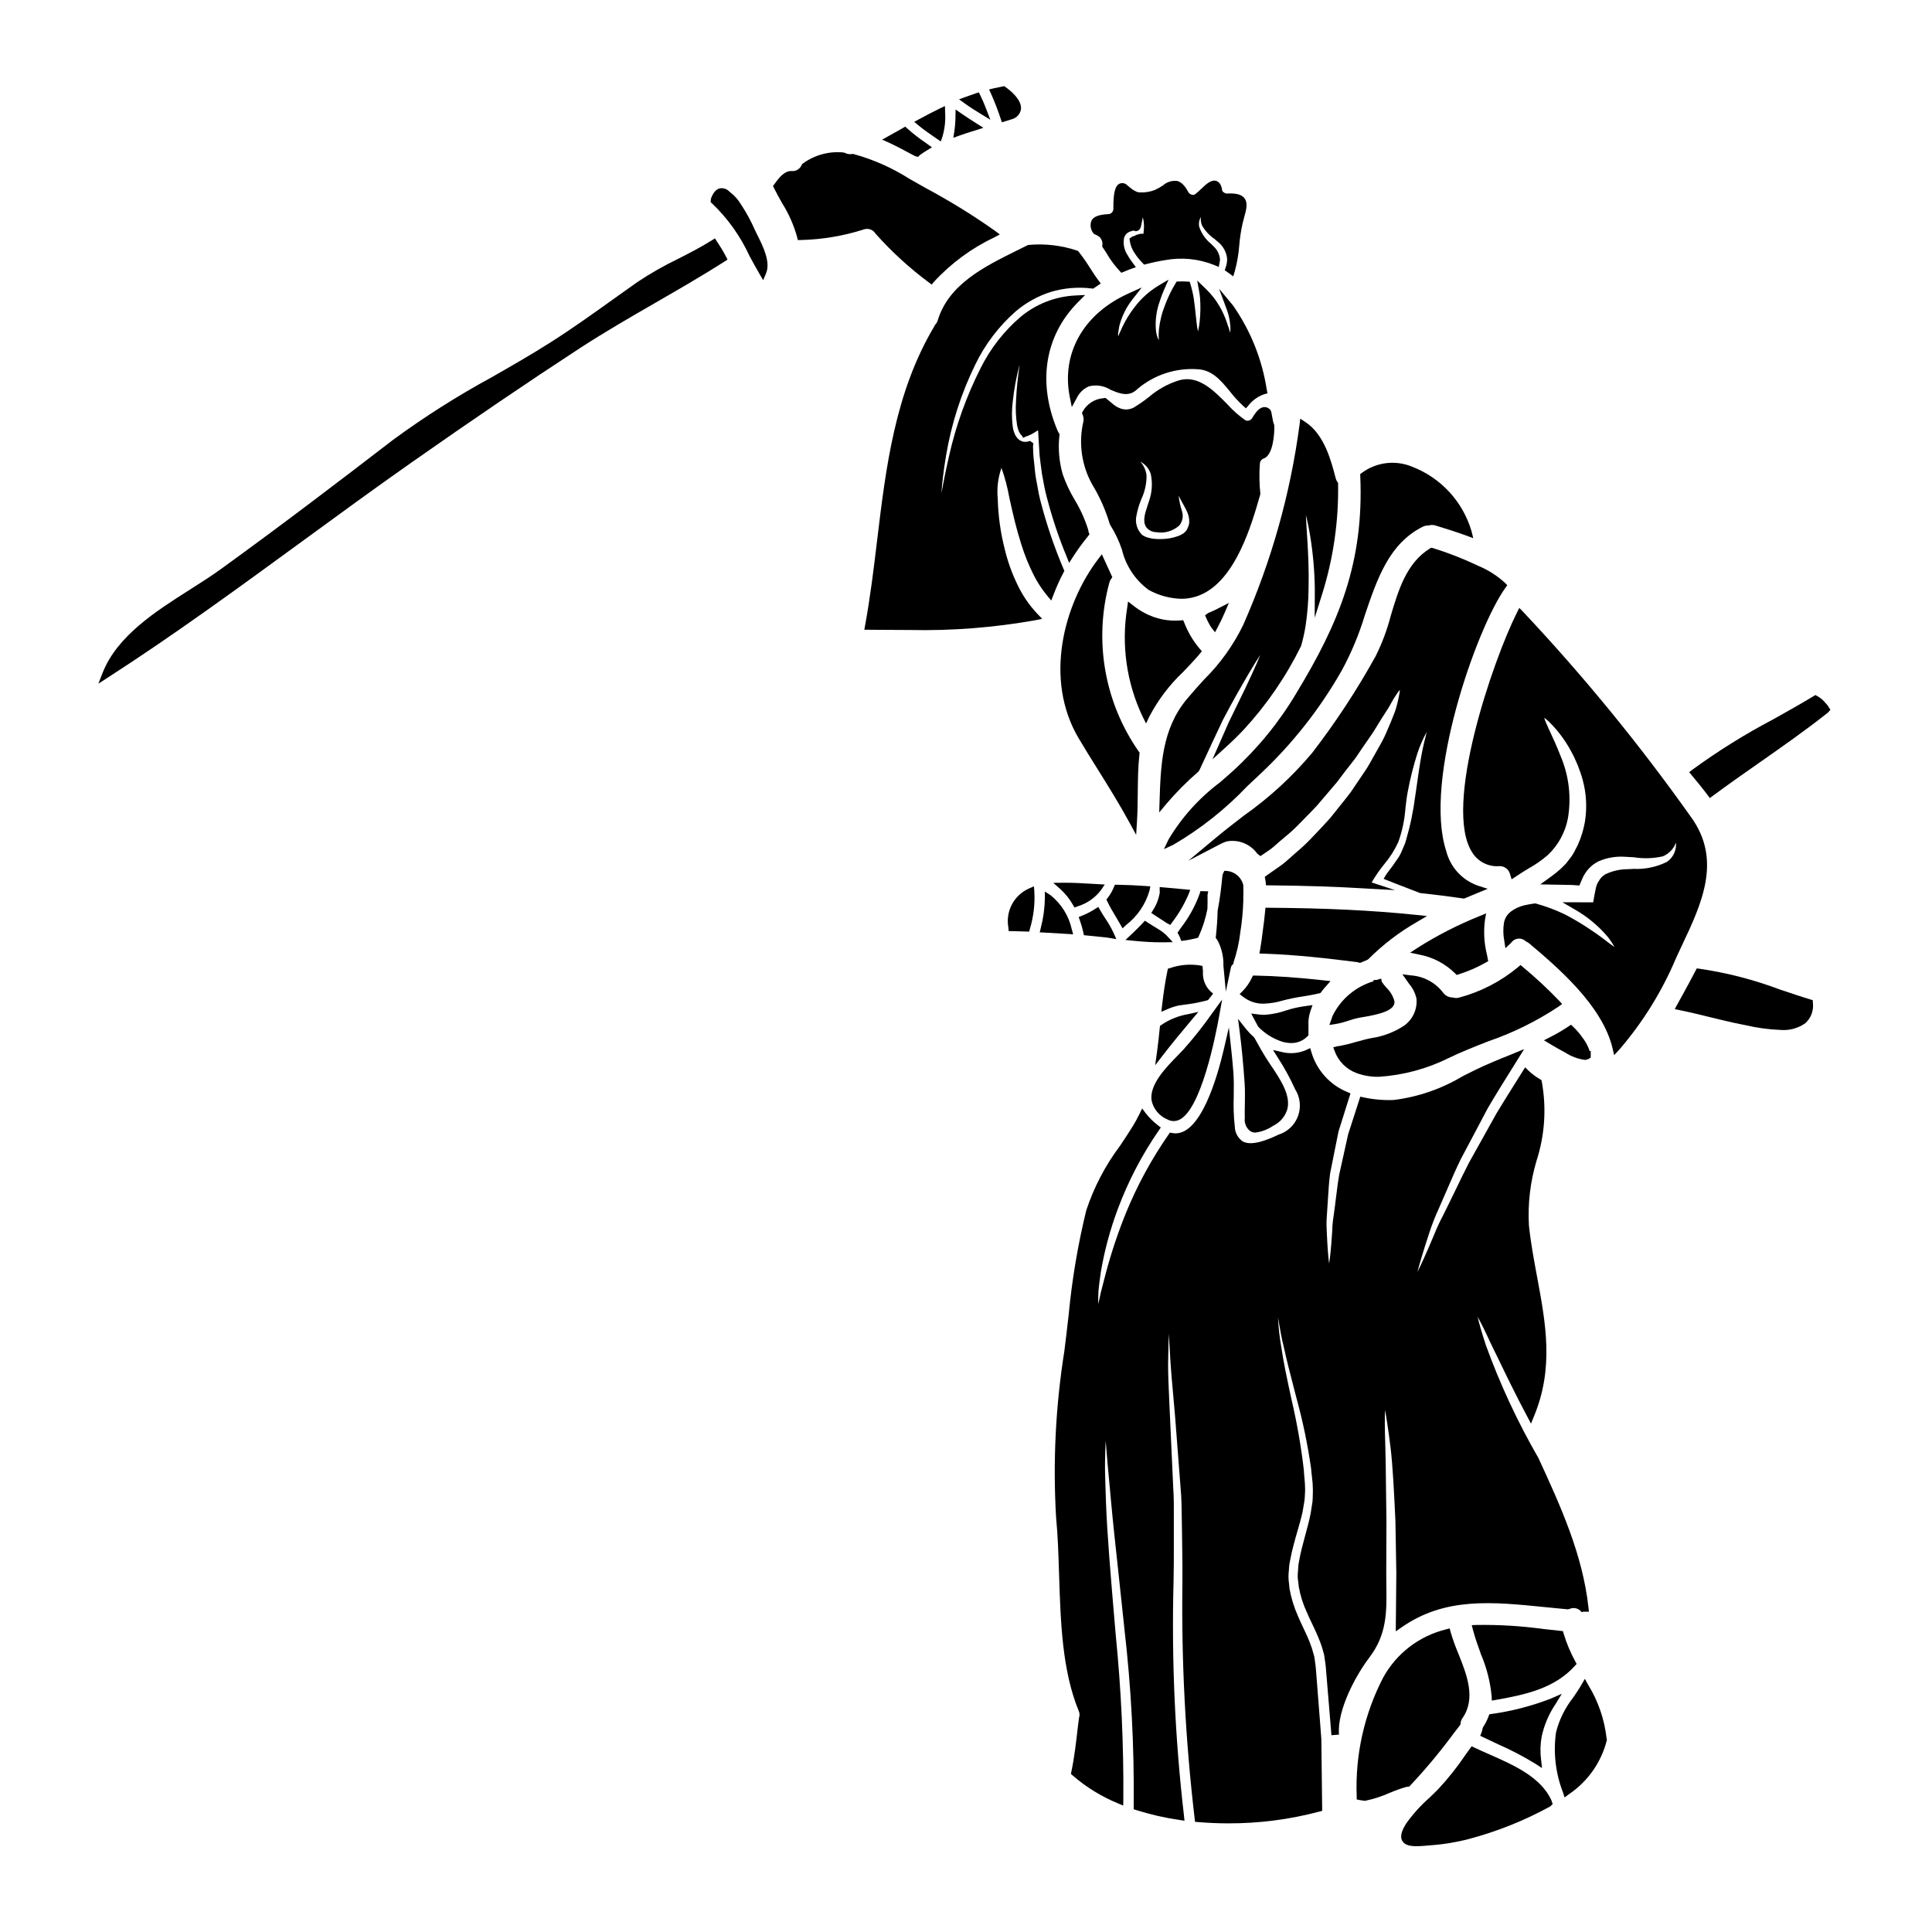 <?xml version="1.0" encoding="UTF-8"?>
<svg width="1200pt" height="1200pt" version="1.1" viewBox="0 0 1200 1200" xmlns="http://www.w3.org/2000/svg">
 <g>
  <path d="m689.06 582.57 4.32 0.75-1.781-4.012c-1.461-3.086-3.164-6.051-5.098-8.867-1.07-1.66-2.148-3.309-3.102-5.008l-1.219-2.148-2.082 1.34v0.004c-2.551 1.617-5.242 3-8.047 4.125l-2.07 0.844 0.758 2.117c0.879 2.449 1.594 4.957 2.141 7.5l0.355 1.66 5.57 0.543c2.43 0.227 4.856 0.461 7.227 0.742 1.031 0.113 2.09 0.234 3.027 0.41z"/>
  <path d="m720.48 637.26-0.113 1.023c-0.488 4.922-0.984 9.777-1.66 14.633l-1.211 8.719 5.383-6.965c5.176-6.676 10.539-13.18 17.016-20.887l4.445-5.305-6.75 1.508v-0.004c-5.844 1.023-11.402 3.293-16.293 6.656z"/>
  <path d="m658.76 552.4c3.035 2.762 5.606 5.992 7.621 9.562l0.992 1.695 1.875-0.676 0.004 0.004c5.824-1.75 10.941-5.309 14.605-10.164l2.316-3.43-7.977-0.449c-5.84-0.336-11.852-0.73-17.867-0.648l-6.121 0.055z"/>
  <path d="m745.12 555.15c-2.738 7.578-6.644 14.68-11.578 21.047l-2.176 3.16 0.75 1.285c0.371 0.645 0.688 1.324 0.938 2.023l0.637 1.773 1.875-0.242c2.531-0.336 5.035-0.828 7.5-1.473l1.07-0.281 0.469-1.004c2.438-5.394 4.234-11.059 5.352-16.875 0.066-2.887 0.133-5.832 0.066-8.711l0.43-2.223-4.82-0.133z"/>
  <path d="m715.07 567.03 1.875 1.266c1.293 0.871 2.606 1.707 3.91 2.531 1.305 0.824 2.699 1.707 3.984 2.598l2.07 1.07 1.332-1.875c3.996-5.25 7.336-10.973 9.938-17.035l1.098-2.867-3.055-0.309c-4.453-0.43-8.926-0.863-13.387-1.227l-2.539-0.215v2.551l0.094 0.656-0.008-0.008c-0.586 3.91-1.996 7.648-4.133 10.969z"/>
  <path d="m750.36 621.13 3.141-3.965-1.695-1.453v-0.004c-3.285-3.211-4.981-7.715-4.621-12.297l-0.281-3.414-1.695-0.367h-0.004c-6.191-0.953-12.523-0.387-18.449 1.652l-1.359 0.395-0.289 1.379c-1.293 6.207-2.344 12.992-3.309 21.355l-0.469 4.039 3.75-1.621h-0.004c2.293-1.016 4.684-1.789 7.137-2.316 0.461-0.086 1.258-0.188 2.269-0.32 5.121-0.578 10.195-1.516 15.188-2.812z"/>
  <path d="m721.03 585.29h2.211l5.195-0.102-3.523-3.824c-1.555-1.586-3.309-2.961-5.215-4.098-2.336-1.414-4.613-2.812-6.883-4.293l-1.695-1.098-1.34 1.445c-2.25 2.438-4.621 4.754-7.004 6.992l-3.75 3.523 5.109 0.516c6.562 0.648 11.992 0.938 16.895 0.938z"/>
  <path d="m725.13 695.32c2.324 1.281 5.137 1.32 7.5 0.113 13.312-6.488 22.238-51.039 24.648-64.539l1.809-10.051-6.008 8.258-0.004 0.004c-5.57 7.965-11.605 15.594-18.074 22.844-1.004 1.078-2.156 2.25-3.375 3.508-7.555 7.715-17.898 18.301-16.34 28.18 1.18 5.266 4.852 9.629 9.844 11.684z"/>
  <path d="m747.96 421.98c-3.496 3.852-7.098 7.828-10.734 12.188-15.609 18.648-16.293 41.523-17.004 63.648l-0.207 6.816 4.359-5.25c6.141-7.215 12.828-13.945 19.996-20.137l0.637-0.938c5.531-11.926 10.387-22.387 14.598-31.238 6.336-12.113 11.664-21.273 16.211-29.062 2.992-5.043 5.258-8.672 6.977-11.25-1.164 2.906-2.812 6.852-5.316 12.188-2.258 5.035-5.156 10.961-8.617 18.047-1.762 3.59-3.664 7.5-5.738 11.773l-10.039 22.855 8.129-7.379c4.367-3.965 8.09-7.613 11.398-11.156v0.004c14.27-15.504 26.238-32.98 35.531-51.891 1.199-4.168 2.137-8.402 2.812-12.688 1.121-7.523 1.73-15.117 1.816-22.723 0.281-12.055-0.262-21.75-0.695-29.539l-0.203-3.059c-0.301-4.688-0.602-9.469-0.777-13.32 0.789 3.039 1.695 7.266 2.691 13.125 1.766 10.852 2.727 21.816 2.867 32.812l-0.066 17.906 4.586-14.605v-0.004c6.953-22.133 10.309-45.238 9.938-68.438v-0.723l-0.422-0.59c-0.492-0.676-0.852-1.445-1.059-2.258-2.812-10.82-6.984-27.188-18.852-34.961l-3.18-2.082-0.43 3.75-0.004 0.004c-5.695 42.891-17.473 84.75-34.977 124.32-6.094 12.578-14.285 24.027-24.227 33.852z"/>
  <path d="m697.24 576.61 2.195-2.062h-0.004c7.008-5.41 12.109-12.914 14.562-21.422l0.516-2.598-2.633-0.195c-5.625-0.402-11.398-0.676-17.812-0.805h-1.594l-0.609 1.473-0.004-0.004c-0.949 2.348-2.211 4.555-3.75 6.562l-0.891 1.145 0.617 1.312c1.52 3.207 3.289 6.148 4.996 8.992 0.992 1.66 1.988 3.309 2.914 4.988z"/>
  <path d="m744.32 407.16 2.184-2.68-1.332-1.52c-4.082-4.816-7.328-10.281-9.609-16.172l-0.656-1.574-1.707 0.141c-7.68 0.645-15.383-0.945-22.18-4.574-2.539-1.328-4.941-2.898-7.172-4.688l-3.188-2.484-0.562 4.004c-3.711 22.945-0.367 46.477 9.59 67.48l2.164 4.258 2.035-4.32v-0.004c5.445-10.367 12.574-19.762 21.094-27.797 3.113-3.234 6.246-6.523 9.34-10.07z"/>
  <path d="m690.09 359.62 0.797-1.105-6.516-14.242-2.363 3.102c-21.121 27.75-33.871 74.43-11.953 111.33 3.75 6.367 7.742 12.703 11.719 19.059 6.797 10.914 13.828 22.191 20.016 33.609l3.891 7.18 0.508-8.156c0.367-5.785 0.43-11.785 0.488-17.598 0.086-8.055 0.168-16.387 1.051-24.375l0.113-0.938-0.562-0.75-0.004 0.004c-21.281-30.488-27.973-68.832-18.27-104.73 0.207-0.859 0.578-1.668 1.086-2.391z"/>
  <path d="m945.94 600.68-1.527-1.293-1.52 1.312c-10.688 8.887-23.18 15.348-36.609 18.926-1.207 0.355-2.488 0.355-3.695 0l-0.59-0.094c-2.231-0.051-4.309-1.141-5.625-2.941-4.824-6.312-12.137-10.234-20.062-10.766l-5.242-0.684 4.144 5.945c2.273 2.621 3.848 5.769 4.586 9.16 0.312 3.25-0.246 6.523-1.613 9.488-1.371 2.965-3.5 5.516-6.176 7.387-6.031 3.969-12.855 6.57-20 7.621-3.32 0.617-6.562 1.539-9.73 2.418-3.41 1.027-6.871 1.875-10.367 2.551-0.426-0.012-0.852 0.031-1.266 0.129l-2.559 0.664 0.938 2.457v0.004c2.32 6.25 7.25 11.184 13.5 13.516 4.445 1.641 9.156 2.43 13.891 2.336 15.168-0.977 29.984-4.973 43.586-11.746 7.406-3.609 15.523-6.805 24.133-10.191 15.559-5.332 30.367-12.645 44.062-21.758l2.09-1.566-1.781-1.875c-7.109-7.43-14.645-14.441-22.566-21z"/>
  <path d="m805.16 430.57c-10.629 17.898-23.848 34.129-39.227 48.16-2.531 2.324-5.383 4.789-8.371 7.367-12.809 9.609-23.609 21.633-31.801 35.391l-2.812 5.934 5.973-2.812c16.84-9.852 32.211-22.027 45.656-36.168 2.961-2.812 5.625-5.336 7.82-7.352h-0.004c20.168-18.867 37.371-40.676 51.02-64.688 5.934-10.91 10.727-22.406 14.309-34.301 7.762-22.867 15.102-44.465 35.973-54.945l-0.004-0.004c1.051-0.508 2.203-0.762 3.367-0.75l0.656-0.094c1.281-0.355 2.641-0.32 3.898 0.105 5.504 1.688 12.348 3.75 19.312 6.336l4.144 1.52-1.07-4.285h0.004c-5.394-18.422-19.082-33.27-37.004-40.145-10.359-4.258-22.191-2.777-31.184 3.902l-0.984 0.75 0.055 1.219c2.336 53.98-13.469 91.613-39.727 134.86z"/>
  <path d="m958.95 646.15 4.688 2.812c2.398 1.426 4.781 2.812 7.238 4.098l1.238 0.664c3.633 2.383 7.746 3.941 12.047 4.566 0.953 0.031 1.895-0.199 2.727-0.664l1.145-0.75v-4.18l-0.742 0.141v-0.004c-0.059-0.359-0.152-0.715-0.281-1.059-0.98-2.566-2.328-4.977-3.992-7.16-1.719-2.481-3.688-4.773-5.867-6.856l-1.359-1.285-1.539 1.023c-3.695 2.469-7.539 4.715-11.504 6.723z"/>
  <path d="m888.96 340.18-0.938 0.562c-14.418 8.973-19.406 25.668-24.227 41.82l0.004 0.004c-2.234 8.598-5.356 16.941-9.312 24.898-11.621 21.031-24.828 41.148-39.496 60.18-12.406 14.773-26.668 27.879-42.441 38.988-5.867 4.519-11.926 9.195-17.691 14.008l-16.742 13.977 19.379-10.094c1.363-0.746 2.785-1.375 4.258-1.875 3.586-0.711 7.301-0.371 10.699 0.973 3.402 1.34 6.344 3.633 8.48 6.602l1.961 1.527 3.75-2.57c2.16-1.375 4.191-2.945 6.074-4.688 1.734-1.574 3.488-3.039 5.195-4.481h-0.004c2.961-2.375 5.781-4.922 8.438-7.629 1.789-1.875 3.57-3.676 5.316-5.438 2.164-2.195 4.266-4.32 6.328-6.562l9.629-11.289c2.031-2.258 3.934-4.629 5.691-7.106 0.938-1.227 1.789-2.445 2.758-3.656 0.965-1.211 1.875-2.398 2.812-3.555 1.641-2.09 3.227-4.106 4.547-6.148 1.742-2.672 3.477-5.148 5.117-7.5 2.184-3.121 4.246-6.066 5.945-8.906 2.879-4.801 5.477-8.793 7.754-12.289l0.789-1.379c1.574-2.812 2.812-5.043 4.098-6.863h-0.004c0.723-1.141 1.512-2.231 2.371-3.273-0.117 1.312-0.312 2.621-0.582 3.91-0.609 3.234-1.418 6.43-2.43 9.562-1.473 3.863-3.375 8.438-5.758 13.922-1.668 3.75-3.898 7.668-6.488 12.188-1.051 1.875-2.137 3.75-3.273 5.82h0.004c-1.25 2.266-2.629 4.457-4.133 6.562-0.852 1.258-1.727 2.531-2.523 3.75-0.797 1.219-1.754 2.551-2.633 3.871v0.004c-1.664 2.629-3.477 5.156-5.438 7.574-2.137 2.633-4.34 5.398-6.617 8.25l-3.215 4.031c-2.812 3.242-5.934 6.488-9.148 9.871l-2.887 3.039h-0.004c-2.906 3.062-5.996 5.953-9.246 8.652-1.66 1.445-3.348 2.906-5.062 4.481-2.078 1.906-4.305 3.637-6.664 5.184l-1.461 1.031c-0.938 0.617-1.875 1.285-2.812 1.961l-3.555 2.523 0.281 1.508c0.117 0.559 0.211 1.121 0.273 1.688l0.195 2.102h2.117c22.211 0.207 41.914 0.844 60.234 1.977l17.746 0.984-14.465-4.762 1.359-2.258v-0.004c1.922-3.109 4.039-6.09 6.348-8.926 3.551-4.18 6.516-8.828 8.812-13.809 2.449-6.769 3.949-13.848 4.453-21.027 0.422-3.75 0.836-7.199 1.5-10.602 1.5-8.008 3.496-15.914 5.973-23.672 1.523-4.586 3.465-9.02 5.805-13.25l-0.133 0.496c-0.938 3.609-2.062 8.109-3.074 13.426-1.133 6.215-2.305 13.82-3.664 23.879l-0.234 1.547h-0.004c-1.18 9.469-3.121 18.828-5.801 27.984l-0.617 2.023-2.484 5.805h-0.004c-0.793 1.691-1.766 3.293-2.906 4.773-0.477 0.684-0.938 1.359-1.359 1.969-1.105 1.613-2.09 2.906-3.086 4.199l-1.227 1.633c-0.312 0.379-0.59 0.789-0.832 1.219l-1.406 2.352 2.551 1.023c3.836 1.547 7.555 2.973 11.055 4.305 3.094 1.18 6 2.297 8.672 3.367l0.629 0.16c8.805 0.938 17.699 2.043 26.43 3.328l0.656 0.102 0.609-0.273c2.719-1.172 5.418-2.269 8.129-3.383l5.953-2.43-6.133-1.969-0.004-0.004c-9.738-3.402-17.113-11.469-19.641-21.469-14.418-43.867 18.75-138.54 36.777-163.54l1.125-1.555-1.305-1.406c-4.891-4.512-10.551-8.121-16.703-10.656l-1.875-0.883c-8.512-3.969-17.281-7.356-26.25-10.133z"/>
  <path d="m773.16 694.47c-0.395 3.18 0.969 6.324 3.555 8.211 0.949 0.539 2.023 0.809 3.113 0.789 3.938-0.543 7.699-1.992 10.988-4.231 4.309-2.074 7.523-5.898 8.828-10.5 2.062-8.652-4.367-18.234-10.031-26.68l-1.875-2.812c-2.934-4.434-5.699-9.375-8.504-14.484l-0.488-0.617h0.004c-1.641-1.434-3.16-3.004-4.539-4.688l-5.242-6.617 1.078 8.371c1.219 9.461 2.164 19.52 3.019 31.641 0.281 4.219 0.207 8.258 0.141 12.543-0.074 2.969-0.121 6-0.047 9.074z"/>
  <path d="m1135.7 439c-0.148-0.273-0.301-0.535-0.461-0.789l-2.504-2.812c-0.664-0.676-1.379-1.305-2.137-1.875-0.281-0.16-0.984-0.684-1.004-0.684l-2.016-1.145-1.105 0.676c-8.305 5.035-16.969 9.863-25.312 14.531-17.422 9.176-34.152 19.609-50.062 31.219l-1.93 1.48 1.555 1.875c3.234 3.883 6.676 8.062 9.883 12.336l1.398 1.875 1.875-1.387c9.461-7.004 19.285-13.883 28.789-20.531 14.203-9.938 28.902-20.211 42.75-31.211l1.48-1.734z"/>
  <path d="m922.33 571.5 0.723-4.191-3.938 1.641c-13.418 5.367-26.312 11.961-38.523 19.688l-4.742 3.094 5.551 1.164h-0.004c8.449 1.562 16.234 5.621 22.352 11.652l1.012 1.012 1.359-0.43c5.832-1.836 11.457-4.285 16.773-7.305l1.453-0.836-0.77-4.031v0.004c-1.77-7.012-2.195-14.293-1.246-21.461z"/>
  <path d="m815.23 624.28-3.75 0.535c-3.16 0.406-6.289 1.008-9.375 1.801l-3.133 0.938h0.004c-4.242 1.477-8.652 2.402-13.125 2.754-1.426 0.051-2.848-0.027-4.258-0.223l-4.461-0.57 4.164 7.856 0.395 0.535-0.004-0.004c4.074 4.176 9.105 7.297 14.652 9.094 1.828 0.551 3.719 0.84 5.625 0.863 3.762 0.07 7.383-1.406 10.023-4.086l0.723-0.723v-1.023-4.293-0.742c-0.191-3.082 0.238-6.176 1.254-9.094z"/>
  <path d="m759.95 600.51 1.434 15.328 3.188-15.055 0.004-0.004c0.086-0.488 0.316-0.941 0.656-1.301l0.883-0.871v-0.609l-0.004-0.004c2.106-6.223 3.547-12.652 4.305-19.18 1.016-6.363 1.625-12.785 1.816-19.227v-1.773c0.055-2.633 0.113-5.305 0-7.988l-0.168-0.758c-1.391-4.461-5.312-7.66-9.965-8.129l-1.633-0.066-0.703 1.445c-0.242 0.488-0.41 1.008-0.504 1.547-0.555 5.926-1.387 13.727-2.973 21.871-0.113 5.184-0.488 10.5-1.086 15.797l-0.113 0.938 0.555 0.742h-0.004c0.312 0.41 0.59 0.852 0.828 1.312 2.129 4.199 3.301 8.82 3.422 13.527-0.055 0.816-0.031 1.641 0.062 2.457z"/>
  <path d="m834.6 634.88c1.012-0.289 2.016-0.609 3.019-0.938h-0.004c2.043-0.707 4.125-1.285 6.234-1.734 0.383-0.086 0.938-0.18 1.762-0.309 10.312-1.695 21.188-4.012 20.512-10.012h0.004c-0.891-3.242-2.644-6.18-5.074-8.504-1.031-1.117-1.973-2.316-2.812-3.59l-0.375-1.988-2.727 0.844-2.016 0.066v0.758c-10.918 3.242-20.027 10.828-25.191 20.984-0.312 0.594-0.551 1.223-0.711 1.875l-1.527 4.293 3.91-0.602h-0.004c1.688-0.277 3.359-0.66 5-1.145z"/>
  <path d="m843.98 597.84 0.797 0.234 1.875-0.777c0.852-0.355 1.727-0.711 2.606-1.105l0.711-0.496 0.004-0.004c9.016-9.016 19.188-16.793 30.25-23.125l6.148-3.617-7.106-0.73c-27.188-2.812-56.176-4.18-91.125-4.398h-2.156l-0.195 2.148c-0.367 4.039-0.844 7.961-1.406 11.867-0.43 3.609-0.938 7.641-1.66 11.738l-0.488 2.672 2.727 0.086c20.117 0.648 40.125 3.008 57.402 5.184l0.004-0.004c0.547 0.059 1.086 0.172 1.613 0.328z"/>
  <path d="m820.2 616.78 0.516-0.73c0.828-1.133 1.723-2.219 2.672-3.254l3.012-3.422-4.5-0.496c-15.742-1.742-29.539-2.699-42.188-2.926h-1.5l-0.656 1.359c-1.438 3.059-3.375 5.852-5.738 8.27l-1.875 1.875 2.117 1.633v-0.004c3.625 2.871 8.129 4.394 12.75 4.312 4.094-0.125 8.148-0.793 12.066-1.984 4.043-1.062 8.145-1.895 12.281-2.496 3.414-0.562 6.816-1.125 10.191-1.93z"/>
  <path d="m679.49 145.31 0.723 0.32c0.43 0.195 0.852 0.395 1.246 0.59 2.285 1.086 3.598 3.539 3.223 6.047l-0.113 0.871 0.496 0.73c1.406 2.055 2.719 4.106 4.031 6.375h0.004c1.887 2.82 3.984 5.496 6.281 7.996l1.117 1.199 2.391-0.992c1.164-0.496 2.371-1.004 3.617-1.434l3.008-1.039-1.875-2.57c-1.012-1.359-1.961-2.719-2.711-3.965l-0.367-0.676h0.004c-2.246-3.172-3.106-7.121-2.391-10.941 0.496-1.828 1.848-3.305 3.629-3.957l0.602-0.18-0.004 0.004c0.688-0.32 1.441-0.465 2.195-0.422l0.797 0.402 1.004-0.273c0.871-0.277 1.578-0.93 1.922-1.781l0.289-0.711c0.535-2.277 0.863-4.086 1.117-5.512l0.086-0.461h-0.004c0.531 1.965 0.777 3.996 0.73 6.027 0 0.852-0.113 1.754-0.188 2.727l-0.113 1.508h-1.875l-2.305 0.629v0.004c-0.512 0.137-0.98 0.391-1.379 0.742-0.73 0.102-1.293 0.207-1.453 0.43l-1.707 1.211 0.242 1.547h0.004c0.395 2.621 1.379 5.121 2.879 7.312 1.465 2.297 3.168 4.43 5.09 6.363l0.938 0.938 1.273-0.32v0.004c3.906-1.031 7.863-1.863 11.852-2.496 10.258-1.871 20.836-0.793 30.508 3.113l2.672 1.152 0.555-2.812h-0.004c0.137-0.676 0.211-1.363 0.227-2.051-0.305-3.019-1.707-5.82-3.938-7.875l-1.574-1.594c-3.422-2.762-5.984-6.441-7.391-10.605-0.355-1.656-0.195-3.387 0.461-4.949 0.141-0.402 0.312-0.789 0.516-1.164-0.027 0.434-0.027 0.863 0 1.297-0.039 1.48 0.285 2.953 0.938 4.281 1.926 3.234 4.535 6 7.648 8.109l2.184 1.875h0.004c3.129 2.547 5.133 6.219 5.578 10.23 0.055 1.918-0.266 3.828-0.938 5.625l-0.535 1.633 5.289 3.836 0.938-3.113-0.004-0.004c1.465-5.348 2.406-10.82 2.812-16.348 0.375-4.527 1.062-9.023 2.055-13.453 0.32-1.266 0.656-2.465 0.938-3.609 1.359-4.902 2.531-9.141 0.141-12.102-1.809-2.25-5.156-3.121-10.875-2.812-1.172 0-2.812-1.078-2.914-2.062-0.168-1.172-0.664-4.688-3.488-5.719-3.16-1.145-6.402 1.875-9.77 5.129v-0.004c-1.113 1.105-2.289 2.144-3.523 3.113-0.582 0.391-1.312 0.496-1.98 0.281-0.895-0.176-1.676-0.715-2.156-1.492-2.25-4.211-4.406-6.383-6.984-7.059-3.238-0.383-6.484 0.641-8.914 2.812-1.602 1.07-3.285 2.012-5.035 2.812-2.824 1.102-5.848 1.602-8.879 1.473-2.184 0.18-4.762-1.406-8.043-4.285-1.219-1.379-3.164-1.844-4.875-1.172-2.812 1.238-3.918 5.625-3.91 15v0.609c0.02 0.895-0.324 1.762-0.957 2.394-0.629 0.637-1.492 0.988-2.391 0.973-5.719 0.301-8.879 1.52-10.238 3.957l0.004-0.004c-1.012 2.531-0.656 5.402 0.938 7.613zm25.473 1.211h-0.227c0.086-0.012 0.176-0.004 0.262 0.027z"/>
  <path d="m850.54 1029.5c10.961-14.41 10.762-28.32 10.555-44.418 0-2.598-0.074-5.25-0.066-8.008 0.066-11.879 0.113-22.574 0.113-32.336-0.16-8.652-0.242-16.461-0.309-23.438-0.086-8.605-0.16-16.031-0.367-22.379-0.402-11.512-0.395-18.684-0.227-23.148 0.871 4.414 1.996 11.531 3.414 23.016 1.414 11.484 2.164 27 3.074 45.938 0.188 9.77 0.367 20.523 0.555 32.477-0.051 7.594-0.125 15.68-0.227 24.262l-0.121 11.793 3.75-2.586c26.992-18.75 55.941-15.805 89.477-12.414 4.211 0.43 8.492 0.852 12.957 1.266l0.477 0.066 1.051-0.16v0.004c2.25-1.102 4.941-0.754 6.832 0.891l0.863 0.938 1.258-0.215c0.234-0.023 0.469-0.023 0.703 0h2.625l-0.301-2.606c-3.609-33.086-17.492-63.309-31.023-92.738-12.969-22.449-23.934-45.996-32.766-70.367-2.812-8.672-4.305-14.062-5.062-17.418 1.695 2.973 4.273 7.941 8.035 16.227 1.574 3.16 3.309 6.742 5.25 10.742 4.508 9.375 10.125 20.992 17.539 34.941l2.336 4.398 1.875-4.594c12.43-30 7.332-57.414 1.93-86.445-1.93-10.379-3.93-21.102-5.102-32.07l0.004-0.004c-0.754-13.582 0.855-27.188 4.754-40.219 5.125-15.859 6.238-32.742 3.234-49.137l-0.242-0.938-0.852-0.496h-0.004c-2.594-1.488-4.992-3.285-7.152-5.352l-2.09-2.023-7.144 11.398c-3.75 6-7.387 11.719-10.715 17.336l-16.988 30.457c-2.812 5.445-5.324 10.648-7.66 15.508-1.633 3.402-3.188 6.648-4.742 9.73-1.219 2.559-2.438 4.977-3.602 7.293-2.129 4.008-4.035 8.133-5.719 12.348-4.867 11.586-8.137 18.684-10.312 23.023 1.211-4.742 3.414-12.32 7.379-24.375 1.637-5.039 3.574-9.98 5.793-14.793l2.336-5.371c1.07-2.398 2.148-4.922 3.273-7.5 2.398-5.559 5.109-11.867 8.27-18.289 2.832-5.352 5.852-11.039 9.055-17.062l7.5-14.203c4.688-8.008 9.938-16.453 15.535-25.387l7.117-11.418-9.148 3.75c-7.031 2.812-14.289 5.793-21.188 9.148-2.539 1.238-5.129 2.539-7.754 3.871h-0.004c-13.121 7.887-27.746 12.934-42.938 14.812-6.262 0.242-12.531-0.301-18.656-1.613l-2.082-0.449-2.305 7.18c-1.781 5.559-3.477 10.828-5.203 16.078l-5.57 25.086c-0.816 4.688-1.352 9.168-1.875 13.32-0.289 2.484-0.57 4.875-0.891 7.152l-1.18 8.523c-0.207 1.648-0.281 3.273-0.355 4.836 0 0.938-0.086 1.82-0.148 2.719-0.617 9.523-1.258 15.273-1.82 18.75-0.477-3.508-1.012-9.309-1.426-18.918l-0.102-2.363c-0.066-1.641-0.16-3.348-0.086-5.082l0.195-3.254c0.102-1.754 0.215-3.582 0.355-5.504s0.273-3.938 0.402-6.039c0.289-4.773 0.602-9.703 1.293-14.945 1.602-7.856 3.336-16.52 5.195-25.93l7.434-23.645-1.93-0.844v0.008c-10.801-4.414-19.008-13.496-22.312-24.684l-0.777-2.617-2.477 1.172c-4.754 2.098-10.078 2.543-15.113 1.258l-5.512-1.246 3.019 4.781c4.059 6.25 7.641 12.801 10.715 19.594 3.152 4.953 3.828 11.09 1.82 16.609-2.004 5.523-6.461 9.797-12.059 11.57-6.891 3.273-16.668 7.273-22.246 4.266-3.07-2.098-4.93-5.562-4.977-9.281-0.695-6.242-0.918-12.527-0.668-18.805 0.066-4.988 0.141-10.133-0.242-15.133-0.375-4.688-0.805-9.309-1.305-13.914l-1.48-13.695-3.086 13.379c-3.93 16.773-14.68 55.461-32.035 52.211l-1.5-0.281-0.863 1.246h0.004c-10.523 15.141-19.359 31.387-26.355 48.449-4.938 12.172-9.117 24.641-12.516 37.332l-3.188 12.32c-0.57 2.812-1.098 5.211-1.621 7.164 0-2.062 0-4.539 0.133-7.5 0.227-3.168 0.75-6.938 1.34-11.25l0.195-1.367v-0.004c2.269-13.219 5.769-26.195 10.453-38.758 6.445-17.316 15.016-33.762 25.512-48.965l1.246-1.809-1.727-1.359c-2.828-2.141-5.367-4.637-7.555-7.426l-2.297-3.039-1.68 3.422c-1.285 2.652-2.617 5.07-4.031 7.406-2.492 4.051-5.231 8.156-8.016 12.336v0.004c-9.141 12.16-16.238 25.73-21.008 40.18-5.203 21.344-8.855 43.039-10.922 64.914-0.836 7.5-1.754 15-2.672 22.5-5.434 34.113-7.152 68.719-5.129 103.21 1.117 11.41 1.48 23.352 1.875 36 0.938 29.062 1.875 59.164 12.188 84.227 0.617 1.34 0.688 2.867 0.188 4.254l-0.797 6.188c-1.023 9.02-2.082 18.348-3.965 27.301l-0.281 1.34 1.031 0.938c8.414 7.309 17.965 13.188 28.273 17.41l3.188 1.332 0.066-3.461c0.27-34.121-1.297-68.23-4.688-102.19l-0.59-6.836c-2.57-30.168-4.781-56.25-5.492-75.816l-0.207-6.102c-0.234-6.957-0.449-12.965-0.402-18.207 0.102-5.559 0.234-10.191 0.43-14.008 0.355 3.797 0.723 8.383 1.133 13.93l2.223 24.113c1.105 12.188 2.68 26.691 4.555 43.969 1.039 9.648 2.16 20.172 3.367 31.566l0.301 2.961v0.008c4.266 36.715 6.203 73.664 5.805 110.62v1.742l1.668 0.535c8.785 2.769 17.781 4.824 26.895 6.141l2.992 0.449-0.309-3c-5.613-48.355-7.777-97.051-6.481-145.71 0.168-7.258 0.168-14.062 0.168-20.625v-9.852-8.633c0-6.449 0.086-12.535-0.348-18.422-0.805-16.949-1.48-31.727-2.035-44.457l-0.395-8.727c-0.422-9.148-0.777-17.043-0.777-23.914 0.102-7.66 0.254-14.062 0.414-19.211 0.355 5.148 0.73 11.438 1.145 19.012 0.309 4.941 0.816 10.406 1.367 16.414 0.469 4.996 0.938 10.367 1.414 16.145l0.629 8.148c0.836 10.867 1.754 22.969 2.812 36.477 0.555 5.852 0.629 12.055 0.711 18.629 0 2.812 0.074 5.625 0.141 8.504 0 3.367 0.074 6.824 0.133 10.359 0.094 6.562 0.195 13.414 0.121 20.289l0.004-0.008c-0.691 49.242 1.852 98.473 7.613 147.38l0.215 1.875 1.875 0.168c6.18 0.523 12.441 0.797 18.75 0.797v0.004c19.105 0.051 38.133-2.406 56.598-7.305l1.754-0.477-0.242-21.039c-0.086-8.035-0.168-15.883-0.281-23.652l-0.742-9.664c-0.844-11.008-1.668-21.562-2.477-31.715-0.141-2.598-0.449-4.801-0.75-6.957l-0.383-2.664-0.555-1.941c-0.555-2.231-1.262-4.426-2.109-6.562-1.246-3.242-2.699-6.348-4.258-9.629-1.098-2.336-2.223-4.688-3.273-7.18h0.004c-2.43-5.477-4.188-11.223-5.242-17.121-0.066-1.086-0.188-2.195-0.309-3.289-0.281-1.918-0.367-3.859-0.254-5.793 0.094-0.883 0.16-1.789 0.215-2.691h0.004c0.074-2.008 0.344-4.004 0.797-5.961 1.199-6.449 2.879-12.262 4.5-17.887 1.191-4.117 2.305-7.996 3.188-11.961l1.105-6.562v-0.004c0.207-1.383 0.32-2.773 0.336-4.172 0-0.777 0.047-1.547 0.133-2.457 0.012-2.707-0.137-5.418-0.441-8.109-0.148-1.602-0.301-3.195-0.375-4.875-1.691-14.465-4.195-28.82-7.5-43.004l-0.16-0.73c-2.672-12.281-4.988-23.176-6.289-32.211-0.973-5.566-1.633-11.18-1.969-16.82 0-0.703-0.094-1.398-0.148-2.055 0.258 1.363 0.508 2.805 0.758 4.332 0.711 4.199 1.527 8.953 2.887 14.289 1.555 7.352 3.75 15.824 6.289 25.621l1.586 6.141c3.961 14.406 7 29.055 9.094 43.848 0.113 1.641 0.301 3.262 0.496 4.914 0.383 2.797 0.582 5.613 0.602 8.438 0 0.891-0.055 1.809-0.066 2.727 0.008 1.512-0.062 3.023-0.215 4.527-0.367 2.457-0.742 4.914-1.152 7.359-0.891 4.434-2.117 8.945-3.309 13.312-1.434 5.289-2.926 10.742-3.852 16.105h-0.004c-0.359 1.652-0.555 3.336-0.582 5.027-0.047 0.883-0.094 1.762-0.215 2.711v-0.004c-0.109 1.719-0.016 3.445 0.281 5.141 0.113 0.852 0.234 1.695 0.309 2.867 0.965 5.539 2.656 10.926 5.035 16.023 0.938 2.269 2.062 4.586 3.207 6.965 1.48 3.121 3.039 6.394 4.481 10.023v-0.004c1.07 2.578 1.945 5.227 2.625 7.934l0.414 1.426c0.523 3.328 1.098 7.144 1.273 10.312l0.395 4.742c0.938 11.148 1.875 22.801 2.879 34.82v0.133l4.688-0.375v-0.133c-1.156-15.414 10.641-36.984 18.891-47.758z"/>
  <path d="m979.27 1033.5-0.77-1.434c-3.031-5.543-5.477-11.383-7.301-17.43l-0.441-1.52-1.574-0.168c-3.402-0.348-6.852-0.73-10.312-1.117v0.004c-13.863-1.914-27.852-2.762-41.844-2.543l-2.898 0.133 0.73 2.812c1.359 5.231 3.254 10.434 5.062 15.461l0.004-0.004c3.504 8.246 5.719 16.977 6.562 25.895l0.102 2.691 2.644-0.461c18.75-3.273 36.562-7.34 48.91-21.094z"/>
  <path d="m644.36 381.3c-5.176-5.488-9.438-11.77-12.621-18.609-3.305-6.859-5.867-14.055-7.641-21.461-2.641-10.273-4.109-20.812-4.375-31.414-0.641-6.488 0.145-13.039 2.305-19.191 2.141 5.996 3.773 12.16 4.875 18.43l0.777 3.469c1.547 6.918 3.469 15.535 6.703 25.707 2.07 6.625 4.688 13.066 7.82 19.258 2.273 4.441 5.027 8.621 8.203 12.469l2.539 3.047 1.445-3.703c1.777-4.695 3.844-9.277 6.188-13.715l0.516-0.938-0.414-1.023c-5.777-13.574-10.543-27.555-14.258-41.832-0.891-3.336-1.613-6.863-2.383-11.504-0.734-3.586-1.238-7.219-1.508-10.875-0.402-3.309-0.789-6.824-0.852-10.172l-0.074-2.109 0.273-1.727-2.023-1.52-2.211 0.516h-1.742l-0.008 0.004c-1.055-0.203-2.051-0.633-2.926-1.258-1.383-1.121-2.41-2.617-2.965-4.312-0.527-1.367-0.871-2.805-1.02-4.266-0.613-5.098-0.59-10.254 0.074-15.344 0.777-7.219 2.074-14.371 3.883-21.406 0.113-0.43 0.227-0.852 0.348-1.258l-0.18 1.258c-0.844 6.18-1.688 12.945-2.062 21.562-0.312 4.867-0.094 9.754 0.656 14.57 0 0.227 0.844 5.09 3.055 6.637l0.711 1.379 1.773-0.883c0.531-0.102 1.043-0.281 1.52-0.531 1.328-0.477 2.59-1.125 3.75-1.934l1.332-0.816 0.938-0.57 0.086 1.633 0.215 3.898c0.102 2.023 0.215 4.098 0.375 6.074 0.105 2.891 0.379 5.773 0.812 8.637l0.18 1.406c0.375 3.469 0.938 7.078 1.695 10.695 0.664 3.793 1.52 7.547 2.57 11.25 3.109 11.766 7.004 23.309 11.652 34.555l1.695 4.227 2.457-3.824v0.004c2.703-4.211 5.641-8.266 8.805-12.141l1.367-1.809-0.441-1.117h0.004c-0.184-0.539-0.301-1.094-0.348-1.66-2.016-6.469-4.809-12.672-8.316-18.469-3.043-5.039-5.555-10.383-7.5-15.938-2.266-7.863-2.969-16.094-2.062-24.227l0.066-0.789-0.422-0.664c-0.262-0.387-0.488-0.793-0.684-1.219-12.789-30-8.148-59.289 12.73-80.223l4.273-4.293-6.047 0.289v0.004c-12.512 0.613-24.484 5.293-34.098 13.332-10.258 8.797-18.652 19.559-24.691 31.648-8.785 17.32-15.391 35.664-19.66 54.609-2.184 9.617-3.676 17.258-4.754 23.184 0.395-5.906 1.246-13.648 2.906-23.523v0.004c3.277-19.488 9.348-38.398 18.027-56.148 6.109-12.699 14.719-24.035 25.312-33.328 6.336-5.356 13.664-9.414 21.562-11.945 8.277-2.496 16.984-3.242 25.566-2.184l0.938 0.102 0.742-0.555c0.336-0.254 0.684-0.461 1.012-0.664l2.898-1.969-1.445-1.941c-1.875-2.477-3.508-5.055-5.164-7.641v0.004c-2.176-3.5-4.539-6.879-7.078-10.125l-0.395-0.488-0.582-0.227c-9.645-3.246-19.859-4.461-30-3.562l-0.938 0.254c-2.176 1.105-4.426 2.223-6.711 3.348-19.742 9.75-42.121 20.793-48.898 43.125h-0.004c-0.277 1.027-0.809 1.969-1.547 2.738l-0.367 0.516c-0.094 0.188-0.18 0.375-0.32 0.684-24.398 40.969-30.035 87.758-35.48 133.02-2.082 17.336-4.246 35.27-7.434 52.586l-0.496 2.746 9.102 0.074c6.273 0.047 12.582 0.094 18.918 0.094 26.23 0.578 52.453-1.457 78.281-6.078l4.199-0.852z"/>
  <path d="m752.46 389.9 2.211 2.812 1.688-3.16c1.586-2.973 3.047-6.027 4.359-9.086l2.559-5.973-5.785 2.961c-2.344 1.199-4.633 2.344-7.039 3.309l-1.977 1.398 1.52 3.434c0.516 0.938 1.031 1.996 1.594 2.961 0.258 0.469 0.551 0.918 0.871 1.344z"/>
  <path d="m875.25 1109.7 0.57-0.57c9.68-10.293 18.734-21.152 27.113-32.523l4.164-5.398 0.055-0.684c0.086-1.191 0.5-2.34 1.191-3.312 8.586-12.309 2.711-27.039-2.492-40.023v0.004c-1.863-4.406-3.481-8.914-4.84-13.5l-0.602-2.25-2.25 0.59h0.004c-16.625 4.055-30.785 14.902-39.031 29.898-11.793 22.754-17.465 48.188-16.461 73.797v1.93l1.875 0.402c0.676 0.148 1.359 0.227 2.062 0.309l1.145 0.141 0.348-0.055v0.004c5.109-1.055 10.094-2.668 14.859-4.801 3.481-1.488 7.047-2.766 10.688-3.816z"/>
  <path d="m1124.4 620.75c-6.262-1.875-12.488-3.992-18.75-6.094-16.211-6.121-33.031-10.469-50.176-12.973l-1.602-0.168-0.742 1.426c-2.578 4.996-5.195 9.758-7.695 14.352l-1.68 3.027c-0.676 1.199-1.359 2.41-2.035 3.664l-1.508 2.812 3.102 0.629c6.215 1.258 12.516 2.812 18.609 4.305 6.469 1.586 13.125 3.234 19.801 4.539l2.418 0.488v-0.004c7.242 1.699 14.629 2.695 22.059 2.973 5.41 0.406 10.793-1.105 15.199-4.266 3.477-3.195 5.195-7.867 4.621-12.555l-0.086-1.648z"/>
  <path d="m1044.4 587.81c12.516-26.41 25.461-53.711 5.699-80.625-31.742-44.766-66.535-87.285-104.14-127.26l-2.297-2.344-1.473 2.934c-14.934 29.73-46.105 120.54-27.805 148.89 1.77 2.883 4.316 5.211 7.344 6.723 3.027 1.508 6.414 2.144 9.785 1.828 3.113 0.008 5.801 2.188 6.457 5.231l0.938 2.981 2.606-1.742c2.746-1.875 5.391-3.469 7.875-4.977v-0.004c4.301-2.383 8.344-5.211 12.059-8.438 6.414-6.074 10.754-14.016 12.402-22.695 2.234-13.086 0.656-26.535-4.547-38.746-2.398-6.215-4.688-11.09-6.496-15-0.938-2.035-1.754-3.75-2.391-5.297-0.496-1.129-0.926-2.281-1.285-3.461 0.992 0.703 1.93 1.473 2.812 2.309 5.512 5.398 10.18 11.598 13.836 18.391 3.121 5.691 5.566 11.727 7.285 17.984 2.281 8.41 2.75 17.211 1.379 25.816-0.875 5.07-2.391 10.008-4.519 14.691-0.523 0.938-1.004 1.875-1.473 2.812-0.777 1.695-1.746 3.297-2.875 4.781l-2.887 3.75c-0.648 0.695-1.367 1.387-2.102 2.109l-1.172 1.164c-2.164 1.949-4.445 3.766-6.824 5.445l-5.914 4.246 19.754 0.367 4.547 0.32 1.875-4.359-0.004-0.004c0.383-0.93 0.852-1.824 1.398-2.672 2.055-3.418 5.039-6.18 8.605-7.969 5.269-2.297 11.027-3.262 16.762-2.812l5.137 0.273c6.004 0.965 12.137 0.773 18.066-0.562 3.664-1.539 6.559-4.484 8.035-8.176 0-0.121 0.113-0.234 0.168-0.348v0.273c0.086 1.789-0.172 3.578-0.758 5.269-0.93 2.719-2.769 5.035-5.203 6.562-6.336 3.082-13.344 4.531-20.383 4.207l-3.816 0.195v0.004c-4.793 0.012-9.523 1.109-13.836 3.207-1.766 1.059-3.195 2.59-4.125 4.422-0.484 0.621-0.848 1.328-1.07 2.082l-0.477 1.445c-0.074 0.395-0.195 1.078-0.367 1.68-0.516 2.289-0.938 4.949-1.434 7.742l-19.152-0.055 7.547 4.379v-0.004c7.742 4.402 14.664 10.109 20.457 16.875 1.645 2.059 3.109 4.254 4.375 6.562-2.164-1.453-4.977-3.648-6.496-4.836-7.598-5.742-15.645-10.867-24.066-15.32-5.828-2.801-11.891-5.082-18.121-6.816l-0.59-0.121-0.496 0.066c-2.148 0.32-4.285 0.637-6.336 1.152h-0.004c-2.965 0.695-5.758 1.996-8.191 3.824-2.293 1.695-3.844 4.211-4.324 7.023-0.605 3.75-0.531 7.582 0.219 11.305l0.656 4.473 3.281-3.121c0.242-0.223 0.465-0.469 0.664-0.73 1.051-1.266 2.578-2.039 4.223-2.137 1.641-0.094 3.25 0.496 4.441 1.629l0.508 0.309h-0.004c0.68 0.312 1.312 0.723 1.875 1.211 16.949 14.336 45.309 38.324 51.562 64.977l1.004 4.258 2.992-3.195c14.68-16.98 26.605-36.156 35.344-56.832 1.133-2.477 2.312-4.981 3.477-7.519z"/>
  <path d="m642.19 550.5-3.019 1.34c-4.578 2.016-8.336 5.523-10.668 9.949-2.332 4.426-3.094 9.512-2.164 14.426l0.16 2.117h2.137c2.879 0.066 5.773 0.121 8.719 0.254l1.875 0.074 0.477-1.809c2.266-7.488 3.191-15.316 2.738-23.125z"/>
  <path d="m986.39 1046.4-1.996-3.648-2.09 3.602c-1.602 2.812-3.441 5.477-5.269 8.164-4.996 6.348-8.602 13.676-10.574 21.508-1.762 12.59-0.273 25.418 4.328 37.266l1.004 3.148 2.633-1.988 0.004 0.004c11.723-7.875 20.125-19.805 23.586-33.5v-0.777l-0.141-0.523c-1.324-11.797-5.246-23.156-11.484-33.254z"/>
  <path d="m966.18 1058.4 3.91-6.375-6.852 3.008h-0.004c-11.879 4.609-24.25 7.812-36.871 9.555l-1.332 0.227-0.469 1.285v-0.004c-0.883 2.356-2.027 4.606-3.414 6.703l-0.355 0.984c-0.098 0.801-0.301 1.582-0.598 2.328l-0.797 2.008 1.941 0.938c3.008 1.48 6.133 2.934 9.289 4.414 7.934 3.469 15.617 7.484 22.996 12.016l4.152 2.699-0.555-4.922 0.004 0.004c-0.645-4.809-0.543-9.688 0.297-14.469 1.559-7.289 4.496-14.215 8.656-20.398z"/>
  <path d="m925.14 1089.7c-3.227-1.414-6.367-2.812-9.301-4.199l-1.781-0.855-3.898 5.418c-5.016 7.43-10.598 14.461-16.699 21.027-1.875 1.969-3.945 3.93-6.027 5.906-5.211 4.617-9.883 9.809-13.922 15.48-2.023 3.141-4.492 7.695-2.465 11.035 1.5 2.484 4.621 3.195 8.785 3.195 2.523 0 5.445-0.262 8.617-0.555h-0.004c8.137-0.57 16.203-1.902 24.094-3.973 17.551-4.668 34.469-11.453 50.383-20.203l1.48-1.445-0.836-2.43c-6.59-14.387-23.512-21.832-38.426-28.402z"/>
  <path d="m666.56 580.31-0.871-3.168c-1.855-8.312-6.484-15.746-13.125-21.074l-3.57-2.316v4.266h-0.004c-0.121 6.184-0.973 12.332-2.531 18.316l-0.676 2.758 2.812 0.141c4.688 0.234 9.262 0.523 13.855 0.816z"/>
  <path d="m621.56 73.801 0.723 2.156 2.867-0.863c1.059-0.309 2.137-0.637 3.188-1.004 2.981-0.711 5.258-3.125 5.793-6.141 0.789-6.375-7.867-12.676-9.609-13.875l-0.805-0.555-0.938 0.18c-1.961 0.375-3.844 0.758-5.68 1.191l-2.758 0.664 1.172 2.586v0.004c2.285 5.109 4.305 10.336 6.047 15.656z"/>
  <path d="m605.23 81.168 5.578-1.781-4.285-2.719c-3.168-2.008-6.328-4.012-9.375-6.148l-3.602-2.523-0.086 4.398h0.004c-0.027 3.102-0.266 6.199-0.711 9.27l-0.617 3.918 3.75-1.359c3.082-1.121 6.231-2.098 9.344-3.055z"/>
  <path d="m609.23 70.789 5.867 3.59-2.445-6.422c-1.312-3.441-2.492-6.215-3.75-8.727l-0.938-1.875-1.949 0.637c-2.055 0.695-4.117 1.434-6.18 2.184l-4.152 1.508 3.582 2.598c3.309 2.402 6.738 4.531 9.965 6.508z"/>
  <path d="m757.17 179.3 4.688 12.629c0.926 2.422 1.586 4.934 1.969 7.5l0.148 1.434c0.207 1.328 0.301 2.668 0.281 4.012-0.074 0.656-0.16 1.266-0.254 1.82-0.102-0.441-0.195-0.938-0.328-1.492h0.004c-0.246-0.957-0.559-1.898-0.938-2.812-0.262-0.73-0.555-1.508-0.816-2.398-1.84-5.359-4.508-10.398-7.902-14.934-1.59-2.051-3.324-3.981-5.195-5.777l-5.242-5.043 1.305 7.152c0.215 1.227 0.336 2.398 0.477 3.656 0.371 4.953 0.285 9.93-0.25 14.871-0.227 2.016-0.57 4.019-1.023 6-0.418-1.98-0.734-3.981-0.938-5.992-0.133-1.172-0.262-2.445-0.414-3.824-0.309-3.019-0.664-6.562-1.266-10.621-0.473-3.019-1.164-5.996-2.062-8.918l-0.488-1.586-2.926-0.133 0.004 0.004c-1.273-0.09-2.551-0.09-3.824 0h-1.32l-0.676 1.117h-0.004c-2.516 4.137-4.648 8.5-6.363 13.031-2.062 5.035-3.406 10.336-3.996 15.75-0.199 2.207-0.223 4.426-0.062 6.637-1.035-2.047-1.652-4.277-1.82-6.562-0.453-5.777 0.293-11.59 2.195-17.062 0.77-2.523 1.684-5 2.734-7.418l2.945-6.664-6.273 3.75c-5.715 3.445-10.727 7.949-14.766 13.266-3.059 3.922-5.668 8.168-7.789 12.664-0.496 1.219-1.004 2.269-1.445 3.195l-0.535 1.172c-0.137 0.445-0.277 0.855-0.422 1.238 0-0.43-0.102-0.863-0.16-1.258 0.188-1.398 0.422-3.102 0.77-5.055l0.004 0.004c1.27-5.074 3.43-9.887 6.375-14.211 0.535-0.77 1.07-1.539 1.715-2.363l5.914-7.555-8.727 3.977c-27.602 12.57-41.391 37.117-36.02 64.059l1.258 6.289 3.094-5.625c1.535-3.246 4.199-5.82 7.5-7.238 4.559-1.176 9.402-0.43 13.395 2.062 5.371 2.305 11.465 4.922 16.773-0.43 10.332-8.77 23.676-13.18 37.199-12.293 9.207 0.383 14.57 6.891 20.23 13.781 2.488 3.191 5.223 6.18 8.176 8.945l1.801 1.574 1.547-1.801c2.516-3.191 5.891-5.598 9.73-6.938l2.102-0.59-0.43-2.148-0.004 0.004c-2.879-18.887-10.078-36.852-21.035-52.5z"/>
  <path d="m777.7 259.74c-0.465 0.754-1.211 1.289-2.074 1.484-0.773 0.211-1.602 0.094-2.285-0.32-3.996-2.824-7.66-6.086-10.934-9.723-8.551-8.691-18.215-18.535-30.301-14.887-6.805 2.152-13.102 5.66-18.516 10.312-3.004 2.394-6.164 4.586-9.457 6.562-2.465 1.289-5.352 1.516-7.988 0.617-2.051-0.734-3.934-1.875-5.531-3.356-0.75-0.656-1.707-1.48-3.195-2.652l-0.824-0.648-1.023 0.188c-5.516 0.348-10.469 3.492-13.125 8.336l-0.414 0.938 0.395 0.938c0.562 1.309 0.742 2.746 0.516 4.152-3.16 13.355-1.188 27.406 5.523 39.375 4.621 7.606 8.246 15.773 10.789 24.301l0.375 0.789c3 4.785 5.426 9.906 7.227 15.262 2.394 10.031 8.273 18.887 16.586 24.992 6.203 3.434 13.141 5.328 20.23 5.523 4.164 0.016 8.289-0.828 12.113-2.477 21.805-9.375 31.621-43.613 36.891-61.996l0.133-0.449 0.008-0.441c-0.645-6.141-0.742-12.328-0.289-18.488 0.039-1.574 1.098-2.938 2.613-3.363 5.691-2.316 6.516-15.535 6.356-20.43l-0.242-0.938c-0.25-0.523-0.434-1.074-0.543-1.641-0.375-1.875-0.73-3.797-1.098-5.879l-0.441-1.012c-0.875-1.281-2.352-2.016-3.898-1.949-2.531 0.074-4.848 2.223-7.574 6.879zm-71.758 60.188c0.551-2.973 1.391-5.887 2.512-8.699l0.383-1.051h0.004c2.223-4.648 3.352-9.75 3.297-14.906-0.352-3.094-1.645-6.004-3.703-8.344l-0.086-0.121h0.004c3.07 1.578 5.375 4.324 6.402 7.621 1.23 5.731 0.812 11.688-1.211 17.188-0.234 0.836-0.543 1.754-0.863 2.719-1.48 4.406-3.141 9.375-0.805 12.984 1.461 2.004 3.781 3.199 6.262 3.223 5.207 0.891 10.531-0.672 14.43-4.238 2.016-2.555 2.59-5.961 1.52-9.035-0.996-3.047-1.668-6.188-1.996-9.375 0.59 1.266 1.398 2.738 2.391 4.547 0.664 1.211 1.426 2.586 2.176 3.992l0.32 0.73h-0.004c1.238 2.332 1.812 4.961 1.668 7.594-0.074 0.891-0.309 1.758-0.691 2.562l-0.102 0.227-0.004-0.004c-0.23 0.664-0.547 1.293-0.938 1.875-0.703 0.996-1.629 1.812-2.707 2.383-0.766 0.461-1.57 0.844-2.41 1.145-3.332 1.203-6.844 1.836-10.387 1.875-1.863 0.082-3.727-0.004-5.57-0.266-1.141-0.203-2.273-0.469-3.383-0.797-1.066-0.34-2.07-0.836-2.992-1.469-3.301-3.191-4.644-7.906-3.516-12.359z"/>
  <path d="m445.31 150-1.258-1.961-1.969 1.246c-6.664 4.227-13.82 7.875-20.738 11.391l0.004 0.004c-8.879 4.273-17.445 9.164-25.641 14.633-4.894 3.449-9.773 6.922-14.633 10.414-12.535 8.973-25.52 18.262-38.773 26.691-12.008 7.66-24.609 14.867-36.797 21.844h-0.004c-21.316 11.586-41.828 24.594-61.387 38.945-31.555 24.281-68.926 52.789-106.88 80.23-5.926 4.293-12.441 8.438-19.332 12.816-21.141 13.434-45.113 28.668-54.16 51.629l-2.652 6.769 6.102-3.945c41.25-26.57 81.441-55.977 120.36-84.375 22.164-16.199 45.066-32.945 67.895-48.965 37.969-26.645 72.289-49.949 104.93-71.25 15.289-9.945 31.445-19.258 47.055-28.266 14.109-8.129 28.68-16.539 42.59-25.398l1.848-1.203-0.938-1.875c-1.875-3.609-3.992-6.93-5.625-9.375z"/>
  <path d="m543.7 144.96 0.254 0.32h-0.004c9.926 11.133 20.961 21.227 32.938 30.121l1.789 1.367 1.434-1.734c10.648-11.566 23.43-20.965 37.641-27.684l3.273-1.734-2.973-2.223c-13.648-9.656-27.887-18.453-42.629-26.344-3.516-1.988-6.965-3.93-10.312-5.832v0.004c-10.801-6.898-22.574-12.133-34.93-15.535l-0.441-0.094-0.441 0.074c-1.512 0.273-3.074 0.031-4.434-0.684l-0.938-0.273c-8.973-0.906-17.965 1.535-25.246 6.856l-0.496 0.375-0.273 0.562c-0.996 2.383-3.383 3.883-5.961 3.75-1.543-0.129-3.082 0.27-4.371 1.125-1.238 0.766-2.352 1.715-3.309 2.812-1.184 1.336-2.289 2.742-3.309 4.207l-0.836 1.145 0.617 1.273c1.594 3.227 3.336 6.32 5.055 9.375 4.098 6.523 7.231 13.602 9.301 21.02l0.414 1.875h1.875c13.277-0.316 26.441-2.523 39.094-6.562 2.68-0.969 5.672 0.043 7.219 2.438z"/>
  <path d="m468.84 142.76c-2.277-5.211-4.981-10.23-8.082-15l-0.336-0.496c-1.879-3.223-4.387-6.031-7.379-8.258-1.52-1.648-3.777-2.402-5.981-2.008-2.336 0.57-4.152 2.691-5.523 6.461l-0.148 2.137 0.824 0.703c9.75 9.301 17.648 20.363 23.277 32.605 2.008 3.695 4.012 7.414 6.16 11.07l2.371 4.07 1.809-4.352c2.887-6.957-1.875-16.648-5.438-23.738-0.562-1.133-1.078-2.191-1.555-3.195z"/>
  <path d="m580.37 85.145 3.965 2.727 1.012-2.914h0.004c1.48-5.019 2.047-10.262 1.668-15.48l-0.094-3.617-3.262 1.555c-4.293 2.062-8.531 4.305-12.777 6.609l-3.039 1.648 2.652 2.211c3.113 2.609 6.555 4.973 9.871 7.262z"/>
  <path d="m560.2 92.625 2.231 1.199c1.949 1.051 3.918 2.109 5.898 3.141l1.875 0.523 1.219-1.246c1.445-1.023 2.867-1.969 4.359-2.867l3.074-1.875-4.172-2.981c-3.894-2.644-7.606-5.543-11.121-8.672l-1.266-1.191-1.508 0.863c-1.809 1.051-3.637 2.062-5.484 3.086l-7.398 4.144 4.266 1.875c2.691 1.273 5.371 2.613 8.027 4z"/>
 </g>
</svg>
